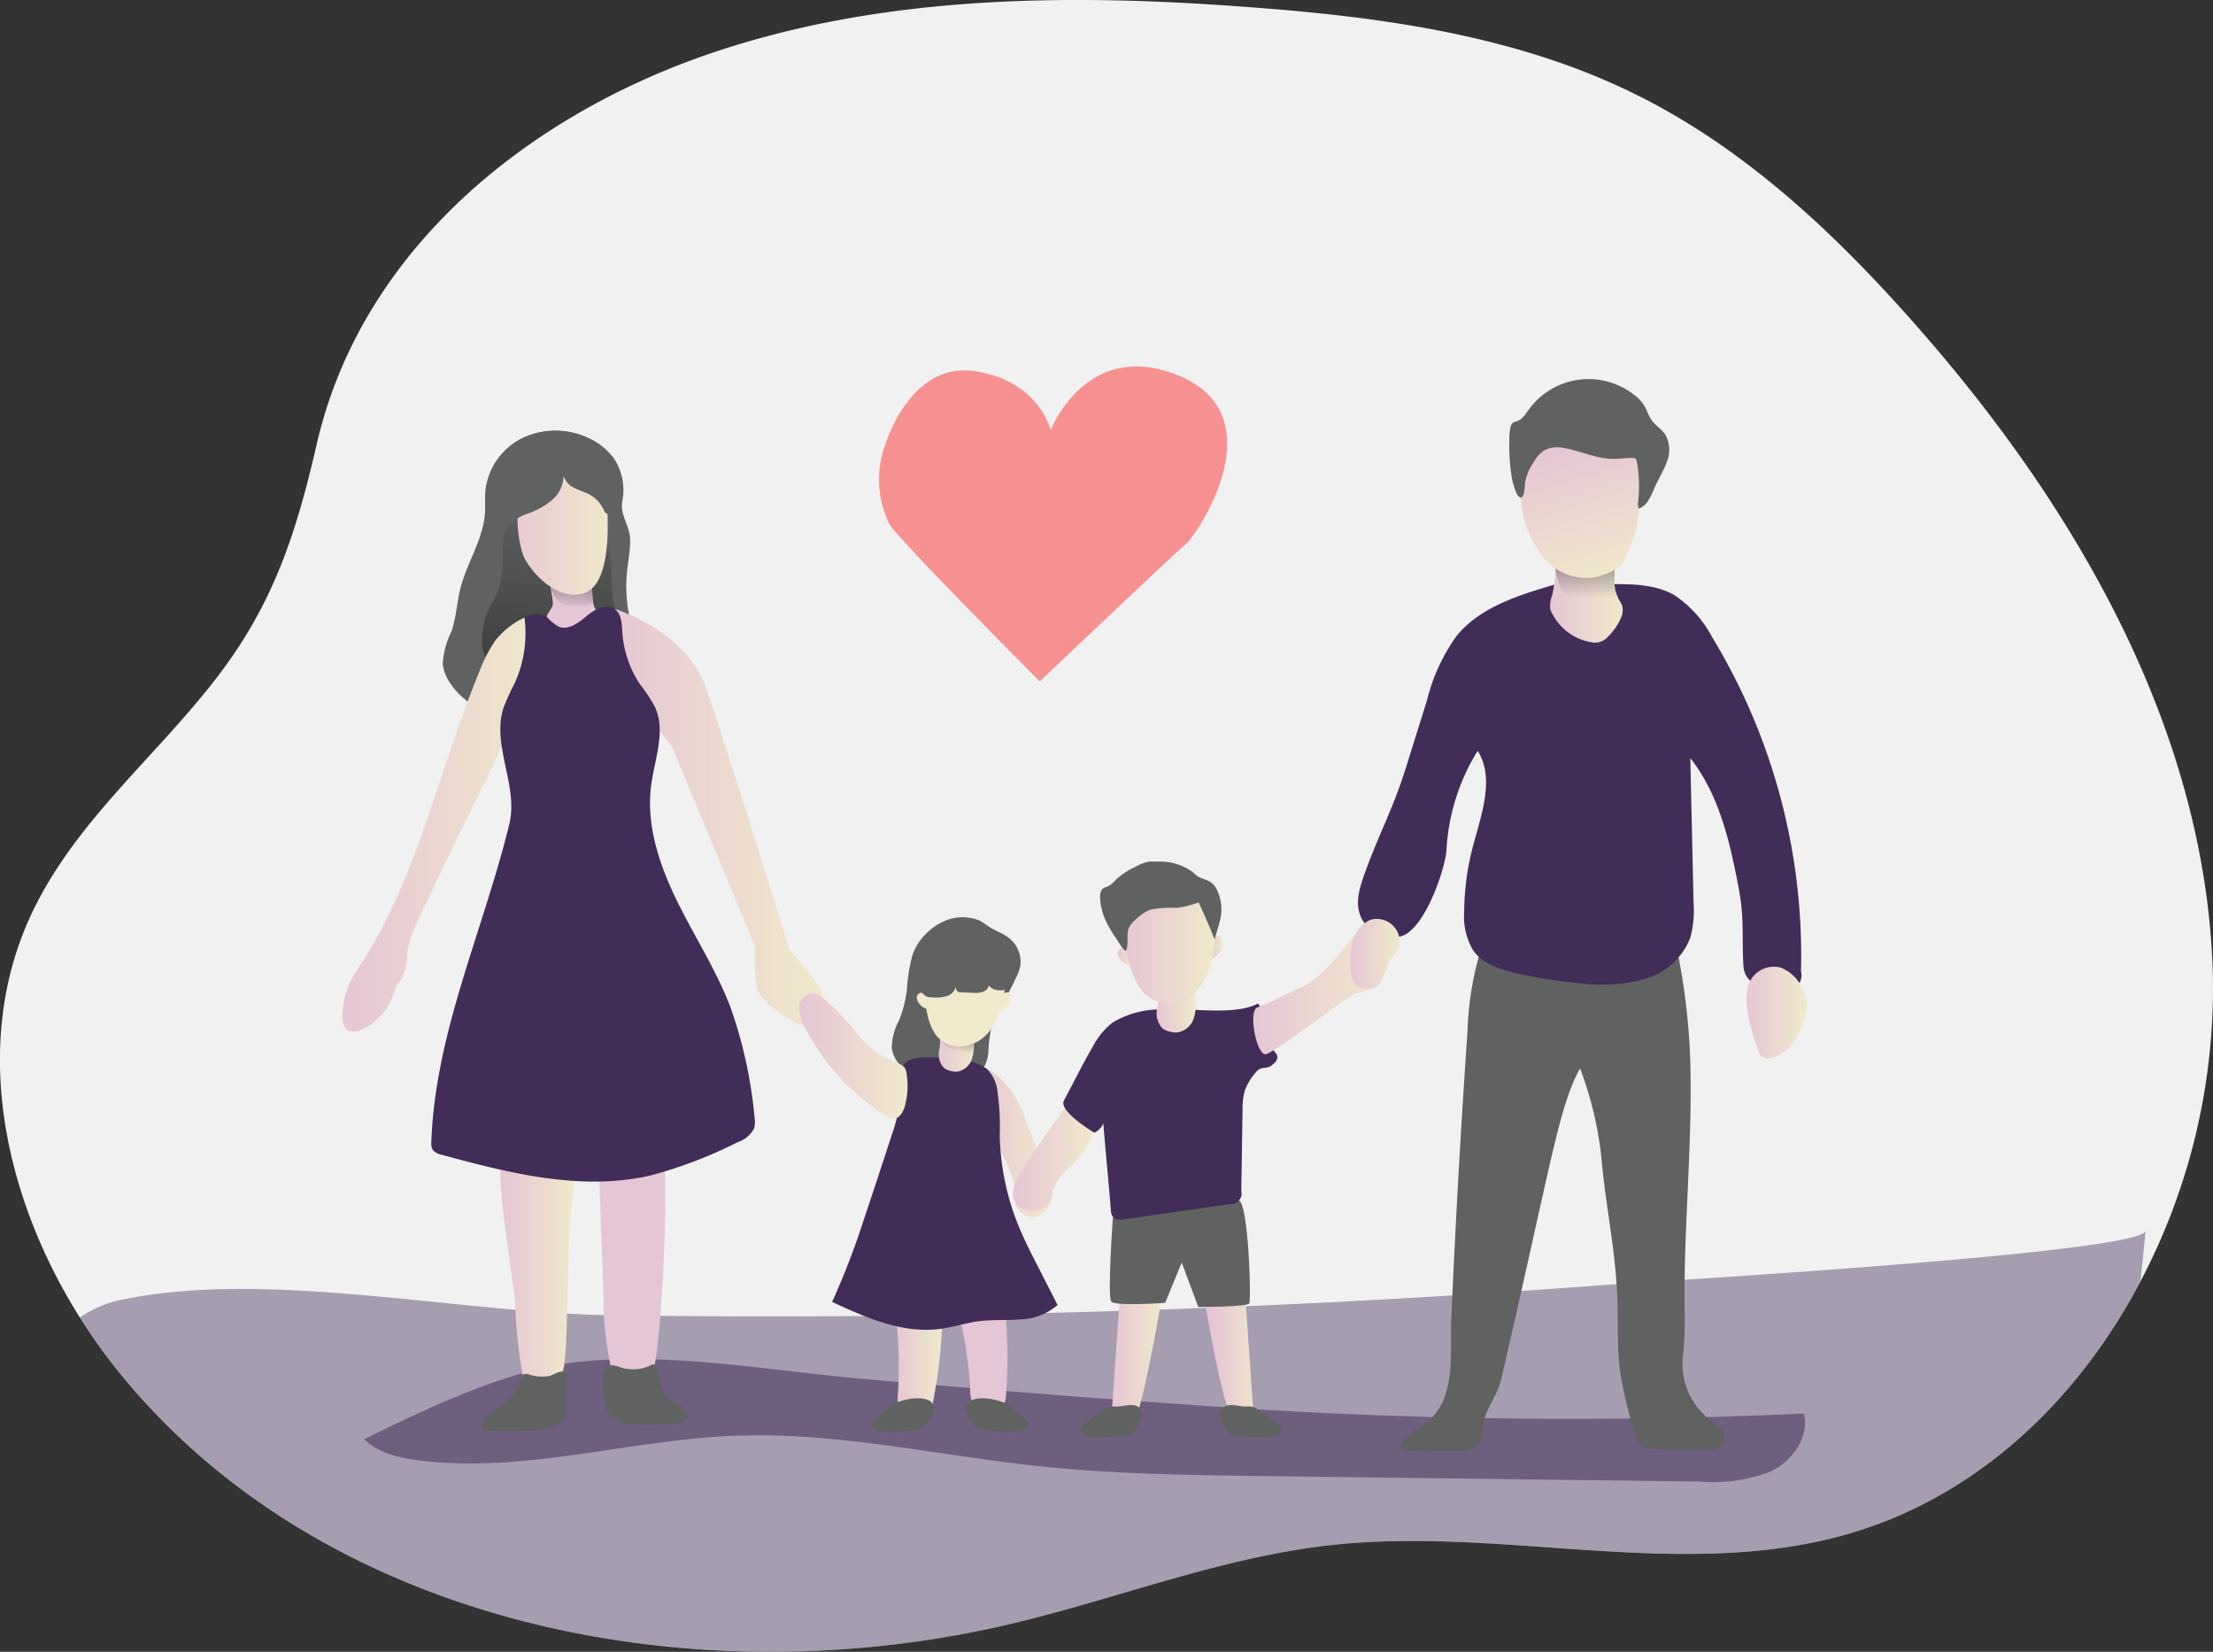 <svg xmlns="http://www.w3.org/2000/svg" xmlns:xlink="http://www.w3.org/1999/xlink" width="189.177" height="141.187" viewBox="0 0 189.177 141.187"><rect x="0" y="0" width="189.177" height="141.187" fill="#333333" stroke="none"/><defs><linearGradient id="a" x1="0.585" y1="-0.522" x2="0.341" y2="3.195" gradientUnits="objectBoundingBox"><stop offset="0.12" stop-color="#010101" stop-opacity="0"/><stop offset="0.95" stop-color="#010101"/></linearGradient><linearGradient id="b" x1="7.175" y1="-0.199" x2="8.169" y2="-0.199" gradientUnits="objectBoundingBox"><stop offset="0" stop-color="#e5c6d6"/><stop offset="0.42" stop-color="#ead4d0"/><stop offset="1" stop-color="#f0e9cb"/></linearGradient><linearGradient id="c" x1="0.386" y1="1.565" x2="0.777" y2="-2.231" xlink:href="#a"/><linearGradient id="d" x1="0.001" y1="0.5" x2="1" y2="0.5" xlink:href="#b"/><linearGradient id="e" x1="14.744" y1="0.5" x2="15.743" y2="0.5" xlink:href="#b"/><linearGradient id="f" x1="0" y1="0.5" x2="1" y2="0.5" xlink:href="#b"/><linearGradient id="g" x1="0" y1="0.5" x2="1" y2="0.5" xlink:href="#b"/><linearGradient id="h" x1="0.001" y1="0.501" x2="1" y2="0.501" xlink:href="#b"/><linearGradient id="i" x1="5.489" y1="0.425" x2="6.451" y2="0.425" xlink:href="#b"/><linearGradient id="j" x1="0" y1="0.499" x2="0.998" y2="0.499" xlink:href="#b"/><linearGradient id="k" x1="0.004" y1="0.499" x2="1.005" y2="0.499" xlink:href="#b"/><linearGradient id="l" x1="-0.006" y1="0.498" x2="0.999" y2="0.498" xlink:href="#b"/><linearGradient id="m" x1="0.001" y1="0.5" x2="1.001" y2="0.5" xlink:href="#b"/><linearGradient id="n" x1="0.188" y1="0.5" x2="1.188" y2="0.5" xlink:href="#b"/><linearGradient id="o" x1="0.001" y1="0.5" x2="1" y2="0.5" xlink:href="#b"/><linearGradient id="p" x1="0" y1="0.501" x2="1" y2="0.501" xlink:href="#b"/><linearGradient id="q" x1="-0.001" y1="0.498" x2="1.002" y2="0.498" xlink:href="#b"/><linearGradient id="r" x1="0.476" y1="1.128" x2="0.578" y2="-1.739" xlink:href="#a"/><linearGradient id="s" x1="0.42" y1="0.089" x2="0.676" y2="1.066" xlink:href="#b"/><linearGradient id="t" x1="0.001" y1="0.5" x2="1.002" y2="0.5" xlink:href="#b"/><linearGradient id="u" x1="-0.001" y1="0.5" x2="0.999" y2="0.5" xlink:href="#b"/><linearGradient id="v" x1="-0.001" y1="0.501" x2="0.999" y2="0.501" xlink:href="#b"/><linearGradient id="w" x1="0" y1="0.5" x2="1" y2="0.5" xlink:href="#b"/><linearGradient id="x" x1="-24.942" y1="3.696" x2="-23.878" y2="3.696" xlink:href="#b"/><linearGradient id="y" x1="-25.851" y1="2.599" x2="-24.93" y2="2.599" xlink:href="#b"/><linearGradient id="z" x1="0" y1="0.499" x2="0.997" y2="0.499" xlink:href="#b"/><linearGradient id="aa" x1="0.298" y1="1.03" x2="1.02" y2="-1.23" xlink:href="#a"/><linearGradient id="ab" x1="-3.605" y1="0.918" x2="-2.605" y2="0.918" xlink:href="#b"/><linearGradient id="ac" x1="-0.001" y1="0.5" x2="1.001" y2="0.5" xlink:href="#b"/><linearGradient id="ad" x1="0" y1="0.5" x2="1" y2="0.5" xlink:href="#b"/></defs><g transform="translate(-0.003 -0.012)"><path d="M184.5,150.627c-5.45,10.356-14.279,18.651-25.525,21.7-14.041,3.8-29.007-.767-43.469.779-9.143.972-17.842,4.372-26.774,6.566-27.428,6.749-59.621.449-77.248-21.61a49.59,49.59,0,0,1-3.114-4.386c-6.428-10.2-9.218-23.045-4.394-33.933,3.665-8.256,10.888-13.911,16.244-20.956C25,92.521,26.9,86.481,28.624,79c3.768-16.346,17.607-27.736,33.063-33.166,14.861-5.211,31.013-5.355,46.705-4.156,11.257.831,22.718,2.408,32.836,7.383,9.342,4.58,17.105,11.861,23.987,19.671,13.725,15.532,24.849,34.648,25.486,55.4A53.775,53.775,0,0,1,184.5,150.627Z" transform="translate(-1.54 -41.05)" fill="#fff" opacity="0.93"/><path d="M202.782,420.74c-.136,1.446-.277,2.909-.452,4.375-5.45,10.356-14.279,18.651-25.525,21.7-14.041,3.8-29.007-.767-43.469.779-9.143.972-17.842,4.372-26.774,6.566-27.428,6.749-59.621.449-77.248-21.61a49.583,49.583,0,0,1-3.114-4.386,9.62,9.62,0,0,1,3.879-1.579c12.354-2.493,28.761,1.2,41.461,1.385q42.436.615,84.8-2.571C160.479,425.084,202.6,422.665,202.782,420.74Z" transform="translate(-19.366 -315.538)" fill="#412d58" opacity="0.24"/><path d="M202.782,420.74c-.136,1.446-.277,2.909-.452,4.375-5.45,10.356-14.279,18.651-25.525,21.7-14.041,3.8-29.007-.767-43.469.779-9.143.972-17.842,4.372-26.774,6.566-27.428,6.749-59.621.449-77.248-21.61a49.583,49.583,0,0,1-3.114-4.386,9.62,9.62,0,0,1,3.879-1.579c12.354-2.493,28.761,1.2,41.461,1.385q42.436.615,84.8-2.571C160.479,425.084,202.6,422.665,202.782,420.74Z" transform="translate(-19.366 -315.538)" fill="#412d58" opacity="0.24"/><path d="M119.184,469.093c8.8.934,17.562-1.837,26.409-2.18,8.663-.335,17.227,1.662,25.846,2.585,6.538.7,13.124.784,19.7.867l36.889.463a13.727,13.727,0,0,0,6.1-.851c1.878-.887,3.35-2.951,2.865-4.959A440.648,440.648,0,0,1,183.6,464.2c-9.018-.6-18.008-1.363-27.024-2.147-7.885-.687-16.26-2.272-24.176-1.471-6.137.621-13.052,3.956-18.482,6.63C115.255,468.53,117.347,468.9,119.184,469.093Z" transform="translate(-82.783 -344.184)" fill="#412d58" opacity="0.55"/><path d="M152.693,176.354a5.5,5.5,0,0,0-2.2-1.74,6.58,6.58,0,0,0-5.541,0,5.7,5.7,0,0,0-3.175,4.472c-.058.648,0,1.3-.039,1.939-.152,2.25-1.532,4.222-2.089,6.408-.313,1.225-.366,2.516-.773,3.715a7.161,7.161,0,0,0-.751,2.771,3.552,3.552,0,0,0,.6,1.576c1.225,1.914,3.663,3.205,5.818,2.48.59-.2,1.128-.537,1.712-.759,1.582-.6,3.341-.313,5.037-.3a4.931,4.931,0,0,0,2.133-.36,3.089,3.089,0,0,0,1.687-3.073,8.385,8.385,0,0,0-.59-1.912,12.335,12.335,0,0,1-.709-5.414c.086-.931.277-1.853.277-2.787,0-1.236-.864-2.161-.682-3.289A4.856,4.856,0,0,0,152.693,176.354Z" transform="translate(-100.278 -137.159)" fill="#606161"/><path d="M152.887,176.262a5.541,5.541,0,0,0-2.194-1.737,6.586,6.586,0,0,0-5.541,0A5.688,5.688,0,0,0,141.98,179c-.061.648,0,1.3-.042,1.939-.15,2.25-1.532,4.222-2.089,6.405-.313,1.227-.366,2.518-.77,3.718a7.1,7.1,0,0,0-.751,2.771,3.485,3.485,0,0,0,.6,1.579c1.222,1.912,3.66,3.205,5.818,2.493.59-.2,1.128-.537,1.712-.759,1.585-.6,3.344-.313,5.037-.3a4.945,4.945,0,0,0,2.136-.36,3.1,3.1,0,0,0,1.687-3.073,8.459,8.459,0,0,0-.593-1.914,12.357,12.357,0,0,1-.709-5.411c.089-.931.277-1.853.277-2.787,0-1.236-.864-2.161-.682-3.291A4.9,4.9,0,0,0,152.887,176.262Z" transform="translate(-100.423 -137.096)" fill="#606161"/><path d="M150.65,206.446c.321-.815.851-1.54,1.108-2.377a12.255,12.255,0,0,0,.241-3.192,3.856,3.856,0,0,1,1.108-2.909,4.112,4.112,0,0,1,2.366-.726,6.223,6.223,0,0,1,3.369.51,5.444,5.444,0,0,1,2.466,4.6,18.693,18.693,0,0,0,.166,2.951,3,3,0,0,1,.141,1.089,1.964,1.964,0,0,1-.5.923,10.169,10.169,0,0,1-7.02,3.194c-.831.072-2.618.377-3.325-.188C149.9,209.591,150.293,207.35,150.65,206.446Z" transform="translate(-109.043 -153.939)" fill="url(#a)"/><path d="M170.66,219.32c.019-.33-.319-1.87-.319-2.2,0-.765.748-.294,1.449-.6s2.047-.4,2.133.357c.213,1.9.055,2.588.457,3.023a.913.913,0,0,1,.139,1.272,2.286,2.286,0,0,1-1.313.831,3.435,3.435,0,0,1-1.762-.3c-.41-.147-1.23-.438-1.335-.942S170.624,219.863,170.66,219.32Z" transform="translate(-123.396 -167.735)" fill="url(#b)"/><path d="M171.22,220.5s.277,1.6,1.59,1.784a3.632,3.632,0,0,0,2.086-.227l.05-1.939Z" transform="translate(-124.208 -170.5)" fill="url(#c)"/><path d="M157.2,409.65a42.376,42.376,0,0,0,.64,6.1,2.064,2.064,0,0,0,1.421,1.626,1.535,1.535,0,0,0,1.385-.6,3.748,3.748,0,0,0,.648-1.43c.554-2.025.152-12.3,1.058-16.479a1.144,1.144,0,0,0-.105-.77,1.329,1.329,0,0,0-.388-.418c-1.244-.953-5.405-1.729-5.887.488C155.673,399.521,157.091,408,157.2,409.65Z" transform="translate(-113.154 -298.181)" fill="url(#d)"/><path d="M190.939,415.263c-.255.712-.676,1.5-1.421,1.626a1.535,1.535,0,0,1-1.385-.6,3.749,3.749,0,0,1-.648-1.43,27.165,27.165,0,0,1-.7-6.245l-.36-10.234a1.543,1.543,0,0,1,.108-.77,1.33,1.33,0,0,1,.388-.418c1.244-.953,4.588-2.047,5.07.169C192.28,398.723,191.84,412.719,190.939,415.263Z" transform="translate(-135.191 -297.701)" fill="url(#e)"/><path d="M122.754,231.59a6.789,6.789,0,0,0-2.549,2.039,13.021,13.021,0,0,0-1.283,2.513c-3.53,8.544-5.328,17.92-10.489,25.591a7.023,7.023,0,0,0-1.238,3.646c-.028.576.022,1.286.554,1.535a1.316,1.316,0,0,0,1.061-.094,5.023,5.023,0,0,0,2.771-3.117,2.7,2.7,0,0,1,.277-.723c.1-.158.247-.277.36-.44a4.5,4.5,0,0,0,.5-2.277,9.638,9.638,0,0,1,1-2.926q2.668-5.721,5.488-11.359a31.78,31.78,0,0,0,1.817-4.084c.377-1.122.623-2.283.942-3.424C123.05,234.5,123.964,231.737,122.754,231.59Z" transform="translate(-77.916 -178.792)" fill="url(#f)"/><path d="M190.422,228.92s6.065,1.806,7.818,6.8,7.151,22.394,7.151,22.394,2.92,3.07,2.809,4.031-.15,2.951-1.549,2.477-3.926-2.191-4.128-3.507a21,21,0,0,1-.1-3.338l-7.106-17.1-2.493-3.136S189.045,230.521,190.422,228.92Z" transform="translate(-137.871 -176.862)" fill="url(#g)"/><path d="M278.239,451.8a3.034,3.034,0,0,0,.191,1.618,1.438,1.438,0,0,0,2.471.111,2.77,2.77,0,0,0,.346-1.02,43.321,43.321,0,0,0,.745-6.123,1.347,1.347,0,0,0-1.574-1.8,3.738,3.738,0,0,0-1.906.346c-.64.421-.388.909-.332,1.612a37.31,37.31,0,0,1,.058,5.25Z" transform="translate(-201.466 -332.771)" fill="url(#h)"/><path d="M298.6,450.172a3.019,3.019,0,0,0,.38,1.585,1.443,1.443,0,0,0,2.469-.186,2.82,2.82,0,0,0,.222-1.053,42.822,42.822,0,0,0,0-6.167,1.338,1.338,0,0,0-1.757-1.6,3.747,3.747,0,0,0-1.853.571c-.587.493-.277.948-.138,1.637a37.485,37.485,0,0,1,.679,5.209Z" transform="translate(-215.657 -331.416)" fill="url(#i)"/><path d="M306.775,373.63c.776,1.535,1.216,3.217,1.909,4.79a8.146,8.146,0,0,1,.884,2.563,2.112,2.112,0,0,1-1.225,2.216,1.535,1.535,0,0,1-1.867-1.02,5.491,5.491,0,0,1-.064-1.227,7.4,7.4,0,0,0-.942-2.771,23.746,23.746,0,0,1-2.216-6.827c-.161-1.5,1.108-.693,1.757-.1A8.1,8.1,0,0,1,306.775,373.63Z" transform="translate(-219.651 -279.216)" fill="url(#j)"/><path d="M280.907,324.475a5.073,5.073,0,0,0-2.466,2.746,15.707,15.707,0,0,0-.49,3.106,10.883,10.883,0,0,1-.679,2.552,4.938,4.938,0,0,0-.6,2.338,2.8,2.8,0,0,0,.77,1.51,5.535,5.535,0,0,0,5.3,1.432,3.017,3.017,0,0,0,1.2-.526,3.189,3.189,0,0,0,.986-2.169,11.9,11.9,0,0,1,.346-2.413,8.123,8.123,0,0,1,.79-1.535,26.591,26.591,0,0,0,1.25-2.377,3.945,3.945,0,0,0,.338-.942,2.577,2.577,0,0,0-1.086-2.493c-.457-.327-1-.515-1.477-.806-.319-.194-.609-.432-.939-.607A3.844,3.844,0,0,0,280.907,324.475Z" transform="translate(-200.433 -245.606)" fill="#606161"/><path d="M346.562,333.7a.446.446,0,0,0-.166.385.8.8,0,0,0,.155.4,1.385,1.385,0,0,0,.662.515.3.3,0,0,0,.294,0,.277.277,0,0,0,.08-.166,1.015,1.015,0,0,0-.075-.554C347.393,333.949,346.995,333.394,346.562,333.7Z" transform="translate(-250.85 -252.548)" fill="url(#k)"/><path d="M375.376,329.985a.463.463,0,0,1,.418-.158.379.379,0,0,1,.238.252.953.953,0,0,1,.025.355,1.571,1.571,0,0,1-.219.8,1.94,1.94,0,0,1-.432.407.233.233,0,0,1-.127.058c-.105,0-.155-.125-.169-.227A1.728,1.728,0,0,1,375.376,329.985Z" transform="translate(-271.576 -249.809)" fill="url(#l)"/><path d="M345.149,441.82l-.709,10.171a3,3,0,0,0,1.873.2c.709-.3,2.427-10.473,2.427-10.473Z" transform="translate(-249.437 -330.705)" fill="url(#m)"/><path d="M376.343,439.81l.706,10.171a2.992,2.992,0,0,1-1.87.2c-.706-.3-2.43-10.473-2.43-10.473Z" transform="translate(-269.904 -329.252)" fill="url(#n)"/><path d="M344.246,412.7s-.488,6.84-.133,7.245,4.6.1,4.6.1l1.416-3.441,1.416,3.793s4.156,0,4.352-.3-.061-8.442-.867-8.8S344.246,412.7,344.246,412.7Z" transform="translate(-249.107 -308.675)" fill="#606161"/><path d="M314.862,386.995a4.743,4.743,0,0,0-.734,1.515,1.61,1.61,0,0,0,.421,1.557,1.853,1.853,0,0,0,1.263.36,1.552,1.552,0,0,0,1.421-.665,3.822,3.822,0,0,0,.213-.978,5.1,5.1,0,0,1,1.7-2.269,8.663,8.663,0,0,0,1.153-1.446,3.47,3.47,0,0,0,.648-2.607,1.784,1.784,0,0,0-1.288-1.277c-.845-.169-1.177.554-1.629,1.153C316.893,383.831,315.876,385.413,314.862,386.995Z" transform="translate(-227.484 -286.923)" fill="url(#o)"/><path d="M337.9,351.2a7.809,7.809,0,0,0-4.075,1.133,6.387,6.387,0,0,0-1.64,1.992c-.978,1.679-1.579,2.945-2.493,4.66-.488.917,2.6,2.748,2.6,2.748a1.574,1.574,0,0,0,.767-.806c.194,2.521.446,4.865.64,7.386a1.075,1.075,0,0,0,.175.61,1.11,1.11,0,0,0,1.022.2l8.974-1.288a.911.911,0,0,0,.981-1.108l.108-6.926a5.7,5.7,0,0,1,.205-1.707,5,5,0,0,1,.862-1.443c.618-.8.934-.144,1.64-.864a.8.8,0,0,0,.277-.477.773.773,0,0,0-.23-.485c-.895-1.108-.54-3.02-1.438-4.131C344.125,351.794,340.316,350.994,337.9,351.2Z" transform="translate(-238.738 -264.903)" fill="#412d58"/><path d="M358.556,343.987a1.884,1.884,0,0,0,.416,1.781,1.688,1.688,0,0,0,.682.3,2.02,2.02,0,0,0,.554.069,1.776,1.776,0,0,0,1.468-1.263,5.231,5.231,0,0,0,.141-2.036,2.7,2.7,0,0,0-.213-1.058,1.6,1.6,0,0,0-1.546-.8C358.254,341.139,358.758,342.693,358.556,343.987Z" transform="translate(-259.608 -257.871)" fill="url(#p)"/><path d="M440.525,333.4a27.288,27.288,0,0,0-.984,6.464q-.851,12.293-1.385,24.6c-.127,2.9.463,6.719-2.067,8.791a10.067,10.067,0,0,0-2.083,1.7.6.6,0,0,0-.136.324c0,.357.471.477.831.479q2.061,0,4.125-.039a2.117,2.117,0,0,0,1.712-.576,2.863,2.863,0,0,0,.319-1.535c.119-1.341,1.233-2.6,1.538-3.909,4.375-18.823,4.912-23.272,6.768-26.68a30.8,30.8,0,0,1,1.82,7.588c.371,4.233,1.144,7.48,1.355,11.736.1,2.047-.019,4.156.2,6.192a33.016,33.016,0,0,0,1.477,6.151.95.95,0,0,0,1.056.831,36.853,36.853,0,0,0,5.361.069,1.447,1.447,0,0,0,.7-.163,1.05,1.05,0,0,0,.163-1.407,4.636,4.636,0,0,0-1.158-1.053,6.065,6.065,0,0,1-2.194-5.239,27.349,27.349,0,0,0,.169-3.28c-.03-1.36-.025-2.723,0-4.087.108-5.452.554-10.9.5-16.346A55.479,55.479,0,0,0,457.674,334a2.045,2.045,0,0,0-.6-1.28,2.024,2.024,0,0,0-1.31-.294H445.334C443.586,332.425,441.941,332.386,440.525,333.4Z" transform="translate(-314.09 -251.692)" fill="#606161"/><path d="M424.67,236.527l1.768-5.649a15.963,15.963,0,0,1,2.577-5.577c2-2.4,5.181-3.4,8.179-4.289a5.286,5.286,0,0,1,2.153-.177c2.493.316,5.765-.382,8.231,1.025a9.839,9.839,0,0,1,3.242,3.6,52.469,52.469,0,0,1,7.594,28.564,1.313,1.313,0,0,1-1.147,1.646,6.959,6.959,0,0,1-2.43-.438,1.768,1.768,0,0,1-1.335-1.593c-.161-2.3.089-4.056-.393-6.616-.745-3.965-1.662-8.065-4.156-11.229l.277,12.348a8.865,8.865,0,0,1-.277,3,5.859,5.859,0,0,1-3.879,3.532,13.68,13.68,0,0,1-5.389.377,41.976,41.976,0,0,1-5.444-.831c-1.463-.319-3.048-.8-3.879-2.036a5.667,5.667,0,0,1-.74-3.264,22.44,22.44,0,0,1,.745-5.56c.712-2.726,1.9-5.79.41-8.184a17.844,17.844,0,0,0-2.671,8.564c-.158,1.682-1.981,7.09-4.114,7.336a3.169,3.169,0,0,1-2.859-1.136c-1.028-1.338-.5-2.942.014-4.364C422.47,241.954,423.52,240.206,424.67,236.527Z" transform="translate(-304.455 -170.988)" fill="#412d58"/><path d="M485.852,214.5a5.047,5.047,0,0,1-1.092,1.554,1.455,1.455,0,0,1-1.338.474,4.582,4.582,0,0,1-3.325-2.3,2.041,2.041,0,0,1-.26-.554,2.446,2.446,0,0,1,.161-1.15,11.181,11.181,0,0,0,.277-2.3h0c0-.114-.014-.244-.014-.388a1.883,1.883,0,0,1,.172-1.164c.532-.864,2.244-.964,3.092-.776a2.319,2.319,0,0,1,1.582,1.047,2.125,2.125,0,0,1,.213.892,9.912,9.912,0,0,1,0,1.15,3.693,3.693,0,0,0,.388,1.884,3.062,3.062,0,0,1,.175.3.784.784,0,0,1,.114.244A1.662,1.662,0,0,1,485.852,214.5Z" transform="translate(-347.313 -161.608)" fill="url(#q)"/><path d="M487.035,218.457a6.21,6.21,0,0,1-3.408.144c-1.682-.33-2.1-2.269-2.2-3.133h0a3.834,3.834,0,0,1-.028-.388h5.073a9.9,9.9,0,0,1,0,1.15,3.694,3.694,0,0,0,.388,1.884,3.044,3.044,0,0,1,.175.3Z" transform="translate(-348.452 -166.856)" fill="url(#r)"/><path d="M470.528,179.07a9.582,9.582,0,0,0,1.768,4.787,4.844,4.844,0,0,0,4.524,1.92,6.927,6.927,0,0,0,1.446-.5,2.494,2.494,0,0,0,.74-.429,2.578,2.578,0,0,0,.521-.856,14.752,14.752,0,0,0,.787-2.045,14.134,14.134,0,0,0,.391-2.6,10.663,10.663,0,0,0,0-2.574,5.646,5.646,0,0,0-1.7-3.186,2.031,2.031,0,0,0-.554-.4,2.469,2.469,0,0,0-.853-.161,12.7,12.7,0,0,0-2.715.028,4.843,4.843,0,0,0-2.471,1.053,5.463,5.463,0,0,0-1.46,2.374c-.147.418-.277.831-.427,1.255A2.9,2.9,0,0,0,470.528,179.07Z" transform="translate(-340.533 -136.409)" fill="url(#s)"/><path d="M467.237,163.321a5.342,5.342,0,0,1,.094-1.172.637.637,0,0,1,.247-.432,1.314,1.314,0,0,1,.277-.094c.474-.141.756-.607,1.044-1.008a6.311,6.311,0,0,1,9.029-1.238,3.43,3.43,0,0,1,.831.884c.252.41.377.892.659,1.283.321.446.831.74,1.139,1.194a2.643,2.643,0,0,1,.155,2.313c-.258.759-.7,1.438-1.025,2.169s-.634,1.607-1.385,1.859a1.175,1.175,0,0,1-.044-.643,11.913,11.913,0,0,0-.122-3.363.435.435,0,0,0-.111-.26.429.429,0,0,0-.277-.066c-.6,0-1.186.1-1.781.083-1.385-.044-2.685-.7-4.056-.925a2.549,2.549,0,0,0-1.662.18,2.829,2.829,0,0,0-.928,1.017,4.466,4.466,0,0,0-.743,1.793,6.843,6.843,0,0,1-.089.831c-.166.676-.49.407-.687-.072a6.589,6.589,0,0,1-.385-1.413A17.056,17.056,0,0,1,467.237,163.321Z" transform="translate(-338.209 -125.597)" fill="#606161"/><path d="M541.468,346.49a1.086,1.086,0,0,0,.244.46.931.931,0,0,0,.831.15,3.2,3.2,0,0,0,1.784-1.153,6.3,6.3,0,0,0,1-1.909,3.994,3.994,0,0,0,.291-1.485,3.378,3.378,0,0,0-.324-1.236,3.421,3.421,0,0,0-1.923-1.939,2.3,2.3,0,0,0-2.807,1.662C540.2,342.855,540.889,344.808,541.468,346.49Z" transform="translate(-391.151 -256.664)" fill="url(#t)"/><path d="M348.9,321.325a4.582,4.582,0,0,0,.917,1.5,2.926,2.926,0,0,0,2.144.853,3.774,3.774,0,0,0,3.028-2.064,8.408,8.408,0,0,0,.848-3.707,5.752,5.752,0,0,0-.224-2.2,3.7,3.7,0,0,0-2.693-2.269,4.666,4.666,0,0,0-3.5.74,3.007,3.007,0,0,0-.864.831,4.115,4.115,0,0,0-.5,1.718,3.2,3.2,0,0,0-.05,1.191c.083.324.158.623.211.959A10.593,10.593,0,0,0,348.9,321.325Z" transform="translate(-251.987 -237.907)" fill="url(#u)"/><path d="M341.716,312.429a5.718,5.718,0,0,1-.756-2.46c0-.321.039-.7.319-.862a2.167,2.167,0,0,1,.324-.122,2.338,2.338,0,0,0,.723-.6,6.714,6.714,0,0,1,1.693-1.108,3.827,3.827,0,0,1,.959-.388,3.7,3.7,0,0,1,.831-.033,4.793,4.793,0,0,1,3.048.87c.119.105.23.224.36.319.4.294.959.341,1.338.668a1.706,1.706,0,0,1,.418.6,3.8,3.8,0,0,1,.316,2.216,7.94,7.94,0,0,1-.235.934l-.3,1.031q-.64-1.6-1.366-3.153a8.082,8.082,0,0,1-1.9.468,8.839,8.839,0,0,0-2.239.155,3.879,3.879,0,0,0-1.316.911,2.236,2.236,0,0,0-.452.532c-.352.643,0,1.435-.31,2.067-.277-.075-.593-.712-.759-.948A11.844,11.844,0,0,1,341.716,312.429Z" transform="translate(-246.921 -233.197)" fill="#606161"/><path d="M392.045,332.507a33.774,33.774,0,0,1-3.441,1.618c-.862.252-.069,4.183.709,4s6.02-4.156,6.425-4.4,1.214-.809,1.214-.809a2.985,2.985,0,0,0,2.43-1.568,2.65,2.65,0,0,0-.255-3.391c-.2-.05-.995-.759-1.5-.59s-1.823,1.923-1.823,1.923S393.807,331.995,392.045,332.507Z" transform="translate(-281.094 -248.012)" fill="url(#v)"/><path d="M418.11,328.438a2.572,2.572,0,0,0,.407,1.51,1.363,1.363,0,0,0,2.2-.066,12.705,12.705,0,0,0,.576-1.524c.249-.485.767-.878.981-1.413a1.961,1.961,0,0,0-2.388-2.427C418.332,325.149,418.049,326.981,418.11,328.438Z" transform="translate(-302.691 -245.899)" fill="url(#w)"/><path d="M338.138,474.661a2.492,2.492,0,0,0-.643.025,1.5,1.5,0,0,0-.421.224l-1.535,1.05c-.227.155-.479.355-.479.629a.554.554,0,0,0,.122.335,1.585,1.585,0,0,0,1.385.374l2.275-.133a.853.853,0,0,0,.9-.526c.277-.471.792-1.208.421-1.745C339.714,474.248,338.748,474.661,338.138,474.661Z" transform="translate(-242.656 -354.426)" fill="#606161"/><path d="M380.17,474.661a2.508,2.508,0,0,1,.646.025,1.583,1.583,0,0,1,.421.224l1.535,1.05c.227.155.477.355.479.629a.554.554,0,0,1-.125.335,1.58,1.58,0,0,1-1.385.374l-2.275-.133a.851.851,0,0,1-.9-.526c-.277-.471-.8-1.208-.424-1.745C378.594,474.248,379.561,474.661,380.17,474.661Z" transform="translate(-273.708 -354.426)" fill="#606161"/><path d="M263.934,371.9a13.386,13.386,0,0,1-.554,2.009c-.779,2.383-1.557,4.765-2.358,7.14a65.2,65.2,0,0,1-2.732,7.1c2.917,1.355,6.04,2.726,9.231,2.308,1.125-.147,2.216-.518,3.344-.662s2.333-.053,3.5-.15a5.1,5.1,0,0,0,3.2-1.233l-1.684-3.291c-.615-1.2-1.23-2.408-1.732-3.663a21.781,21.781,0,0,1-1.529-7.514,21.532,21.532,0,0,0-.224-3.99,3.111,3.111,0,0,0-.831-1.679,3.692,3.692,0,0,0-2.239-.759c-1.153-.111-3.654-.626-4.668.114S264.119,370.806,263.934,371.9Z" transform="translate(-187.155 -276.858)" fill="#412d58"/><path d="M284.621,347.422a.4.4,0,0,0-.191.324.75.75,0,0,0,.094.374,1.26,1.26,0,0,0,.529.526.277.277,0,0,0,.26.025.241.241,0,0,0,.089-.136.908.908,0,0,0,0-.5C285.316,347.73,285.034,347.2,284.621,347.422Z" transform="translate(-206.053 -262.495)" fill="url(#x)"/><path d="M310.251,347.333a.4.4,0,0,1,.388-.094.33.33,0,0,1,.18.247.83.83,0,0,1-.014.319,1.407,1.407,0,0,1-.277.682,1.633,1.633,0,0,1-.424.313.194.194,0,0,1-.122.039c-.091,0-.119-.127-.122-.219A1.479,1.479,0,0,1,310.251,347.333Z" transform="translate(-224.435 -262.389)" fill="url(#y)"/><path d="M291.3,357.793a1.682,1.682,0,0,0,.371,1.585,1.543,1.543,0,0,0,.607.277,1.8,1.8,0,0,0,.5.061,1.6,1.6,0,0,0,1.31-1.122,4.643,4.643,0,0,0,.125-1.815,2.416,2.416,0,0,0-.191-.942,1.43,1.43,0,0,0-1.385-.706C291.031,355.255,291.483,356.637,291.3,357.793Z" transform="translate(-210.989 -268.1)" fill="url(#z)"/><path d="M293.15,361.789a1.613,1.613,0,0,0,.629.152.8.8,0,0,0,.587-.238,1.169,1.169,0,0,0,.205-.831.754.754,0,0,0-.053-.3.612.612,0,0,0-.313-.277,2.28,2.28,0,0,0-.906-.169,6.572,6.572,0,0,0-1.069.053c-.377.047-.574.072-.371.468A2.532,2.532,0,0,0,293.15,361.789Z" transform="translate(-211.365 -271.711)" fill="url(#aa)"/><path d="M286.928,337.71a4.07,4.07,0,0,0,.648,1.421,2.6,2.6,0,0,0,1.8.989,3.362,3.362,0,0,0,2.9-1.5,7.46,7.46,0,0,0,1.15-3.183,5.1,5.1,0,0,0,.039-1.964,3.28,3.28,0,0,0-2.133-2.3,4.131,4.131,0,0,0-3.175.277,2.632,2.632,0,0,0-.845.64,3.7,3.7,0,0,0-.626,1.463,2.828,2.828,0,0,0-.172,1.047,8.589,8.589,0,0,1,.08.87,9.559,9.559,0,0,0,.33,2.233Z" transform="translate(-207.561 -250.649)" fill="url(#ab)"/><path d="M285.435,333.62a1.025,1.025,0,0,0,.452.726,1.189,1.189,0,0,0,.463.091,3.264,3.264,0,0,0,1.352-.116,1.108,1.108,0,0,0,.77-1.022c-.044.247-.053.568.175.67a.554.554,0,0,0,.213.039l1,.044a2.388,2.388,0,0,0,.831-.061.831.831,0,0,0,.579-.554,1.113,1.113,0,0,0,.92.393,1.059,1.059,0,0,0,.526-.072c.327-.166.416-.585.465-.948a3.455,3.455,0,0,0-.028-1.571,3.07,3.07,0,0,0-.978-1.266,4.247,4.247,0,0,0-1.133-.77,4.062,4.062,0,0,0-1.712-.236,9.67,9.67,0,0,0-1.909.252,3.178,3.178,0,0,0-1.557.751c-.49.5-.4.97-.4,1.593A8.937,8.937,0,0,0,285.435,333.62Z" transform="translate(-206.731 -249.183)" fill="#606161"/><path d="M253.317,351.184a22.154,22.154,0,0,0-3.153-3.325,1.593,1.593,0,0,0-.884-.38,1.218,1.218,0,0,0-1.108,1.164,3.282,3.282,0,0,0,.452,1.693,19.028,19.028,0,0,0,6.926,7.605,1.263,1.263,0,0,0,.69.255c.5-.017.8-.554.936-1.025a6.176,6.176,0,0,0,.222-2.283c-.083-.923-.1-1.158-.889-1.455a7.951,7.951,0,0,1-3.192-2.25Z" transform="translate(-179.836 -262.574)" fill="url(#ac)"/><path d="M272.2,473.066a14.512,14.512,0,0,0-1.225,1.031c-.186.155-.393.335-.393.576a.526.526,0,0,0,.3.438,1.42,1.42,0,0,0,.535.133,10.619,10.619,0,0,0,2.635-.064,2.771,2.771,0,0,0,.7-.177,1.97,1.97,0,0,0,.934-.978C276.7,471.839,273.278,472.343,272.2,473.066Z" transform="translate(-196.04 -352.92)" fill="#606161"/><path d="M303.433,473.066a15,15,0,0,1,1.233,1.031c.183.155.391.335.391.576a.521.521,0,0,1-.3.438,1.408,1.408,0,0,1-.535.133,10.622,10.622,0,0,1-2.635-.064,2.771,2.771,0,0,1-.7-.177,1.981,1.981,0,0,1-.934-.978C298.931,471.839,302.356,472.343,303.433,473.066Z" transform="translate(-217.141 -352.92)" fill="#606161"/><path d="M142.567,229.154a10.315,10.315,0,0,1-.831,5.594,19.6,19.6,0,0,0-.975,2.164c-1,3.181,1.3,6.649.513,9.882-2.216,9.107-6.339,17.806-6.669,27.17a1.164,1.164,0,0,0,.119.682,1.216,1.216,0,0,0,.742.416c5.818,1.587,11.913,3.12,17.781,1.8a38.026,38.026,0,0,0,7.566-2.879,2.412,2.412,0,0,0,1.385-1.164,2.294,2.294,0,0,0,.033-1,38.666,38.666,0,0,0-2.07-9.4c-1.222-3.181-3.1-6.059-4.591-9.121s-2.621-6.458-2.169-9.835c.3-2.241,1.263-4.6.33-6.649a13,13,0,0,0-1.274-1.939,9.051,9.051,0,0,1-1.521-4.466c-.047-.72-.064-1.568-.654-1.986-.734-.515-1.729.036-2.416.612s-1.56,1.233-2.388.892a4.371,4.371,0,0,1-1.061-.892A2.024,2.024,0,0,0,142.567,229.154Z" transform="translate(-97.73 -176.356)" fill="#412d58"/><path d="M161.984,464.15l-.144.208" transform="translate(-117.426 -346.921)" fill="none"/><path d="M154.44,464.46a.637.637,0,0,0-.471-.031c-.172.086-.216.3-.263.485a3.956,3.956,0,0,1-1.69,2.216,8.191,8.191,0,0,0-1.061.756,1.441,1.441,0,0,0-.507,1.153.246.246,0,0,0,.042.125.258.258,0,0,0,.18.064,29,29,0,0,0,3.291.019,6.23,6.23,0,0,0,3.208-.69.932.932,0,0,0,.277-.258,1.108,1.108,0,0,0,.122-.626v-1.89c0-.33.18-1.369-.144-1.546s-1.017.3-1.322.355A3.779,3.779,0,0,1,154.44,464.46Z" transform="translate(-109.189 -346.957)" fill="#606161"/><path d="M188.864,462.2a3.462,3.462,0,0,0,2.613-.025c.172-.091.38-.211.554-.114a.424.424,0,0,1,.158.2,15.4,15.4,0,0,1,.371,1.781,3.225,3.225,0,0,0,1.452,1.482,2.066,2.066,0,0,1,.618.5.659.659,0,0,1,.061.743.95.95,0,0,1-.756.3,33.518,33.518,0,0,1-4.253.044,1.352,1.352,0,0,1-.524-.1c-.166-.078-.3-.219-.457-.307a3.645,3.645,0,0,1-.479-.233,1.128,1.128,0,0,1-.349-.59,6.791,6.791,0,0,1-.277-2.74C187.7,462.224,187.928,461.911,188.864,462.2Z" transform="translate(-136.02 -345.388)" fill="#606161"/><path d="M166.434,184.234a2.747,2.747,0,0,1,2.275,2.1c.294,1.806.7,8.035-1.751,8.866s-4.782-2.042-5.247-3.208S159.669,183.359,166.434,184.234Z" transform="translate(-116.976 -144.505)" fill="url(#ad)"/><path d="M158.646,185.439c.133-.524.72-.767,1.23-.956a6.427,6.427,0,0,0,2.1-1.155,2.815,2.815,0,0,0,1.008-2.108,1.615,1.615,0,0,0,.923,1.061c.432.222.909.346,1.333.585a2.818,2.818,0,0,1,1.164,1.28.554.554,0,0,0,.208.291c.227.119.465-.15.554-.391a2.992,2.992,0,0,0-.277-2.305,8.865,8.865,0,0,0-1.449-1.881,4.2,4.2,0,0,0-.959-.831,2.984,2.984,0,0,0-1.956-.255,5.153,5.153,0,0,0-4.239,6" transform="translate(-114.798 -140.562)" fill="#606161"/><path d="M273.422,160.649s2.128-6.957,7.633-6.1,6.439,5.051,6.439,5.051,2.939-7.68,10.6-4.815c8.985,3.358,1.856,13.828.972,14.529s-12.5,11.75-12.5,11.75-12.19-12.218-12.872-13.487A8.6,8.6,0,0,1,273.422,160.649Z" transform="translate(-197.677 -122.807)" fill="red" opacity="0.4"/></g></svg>